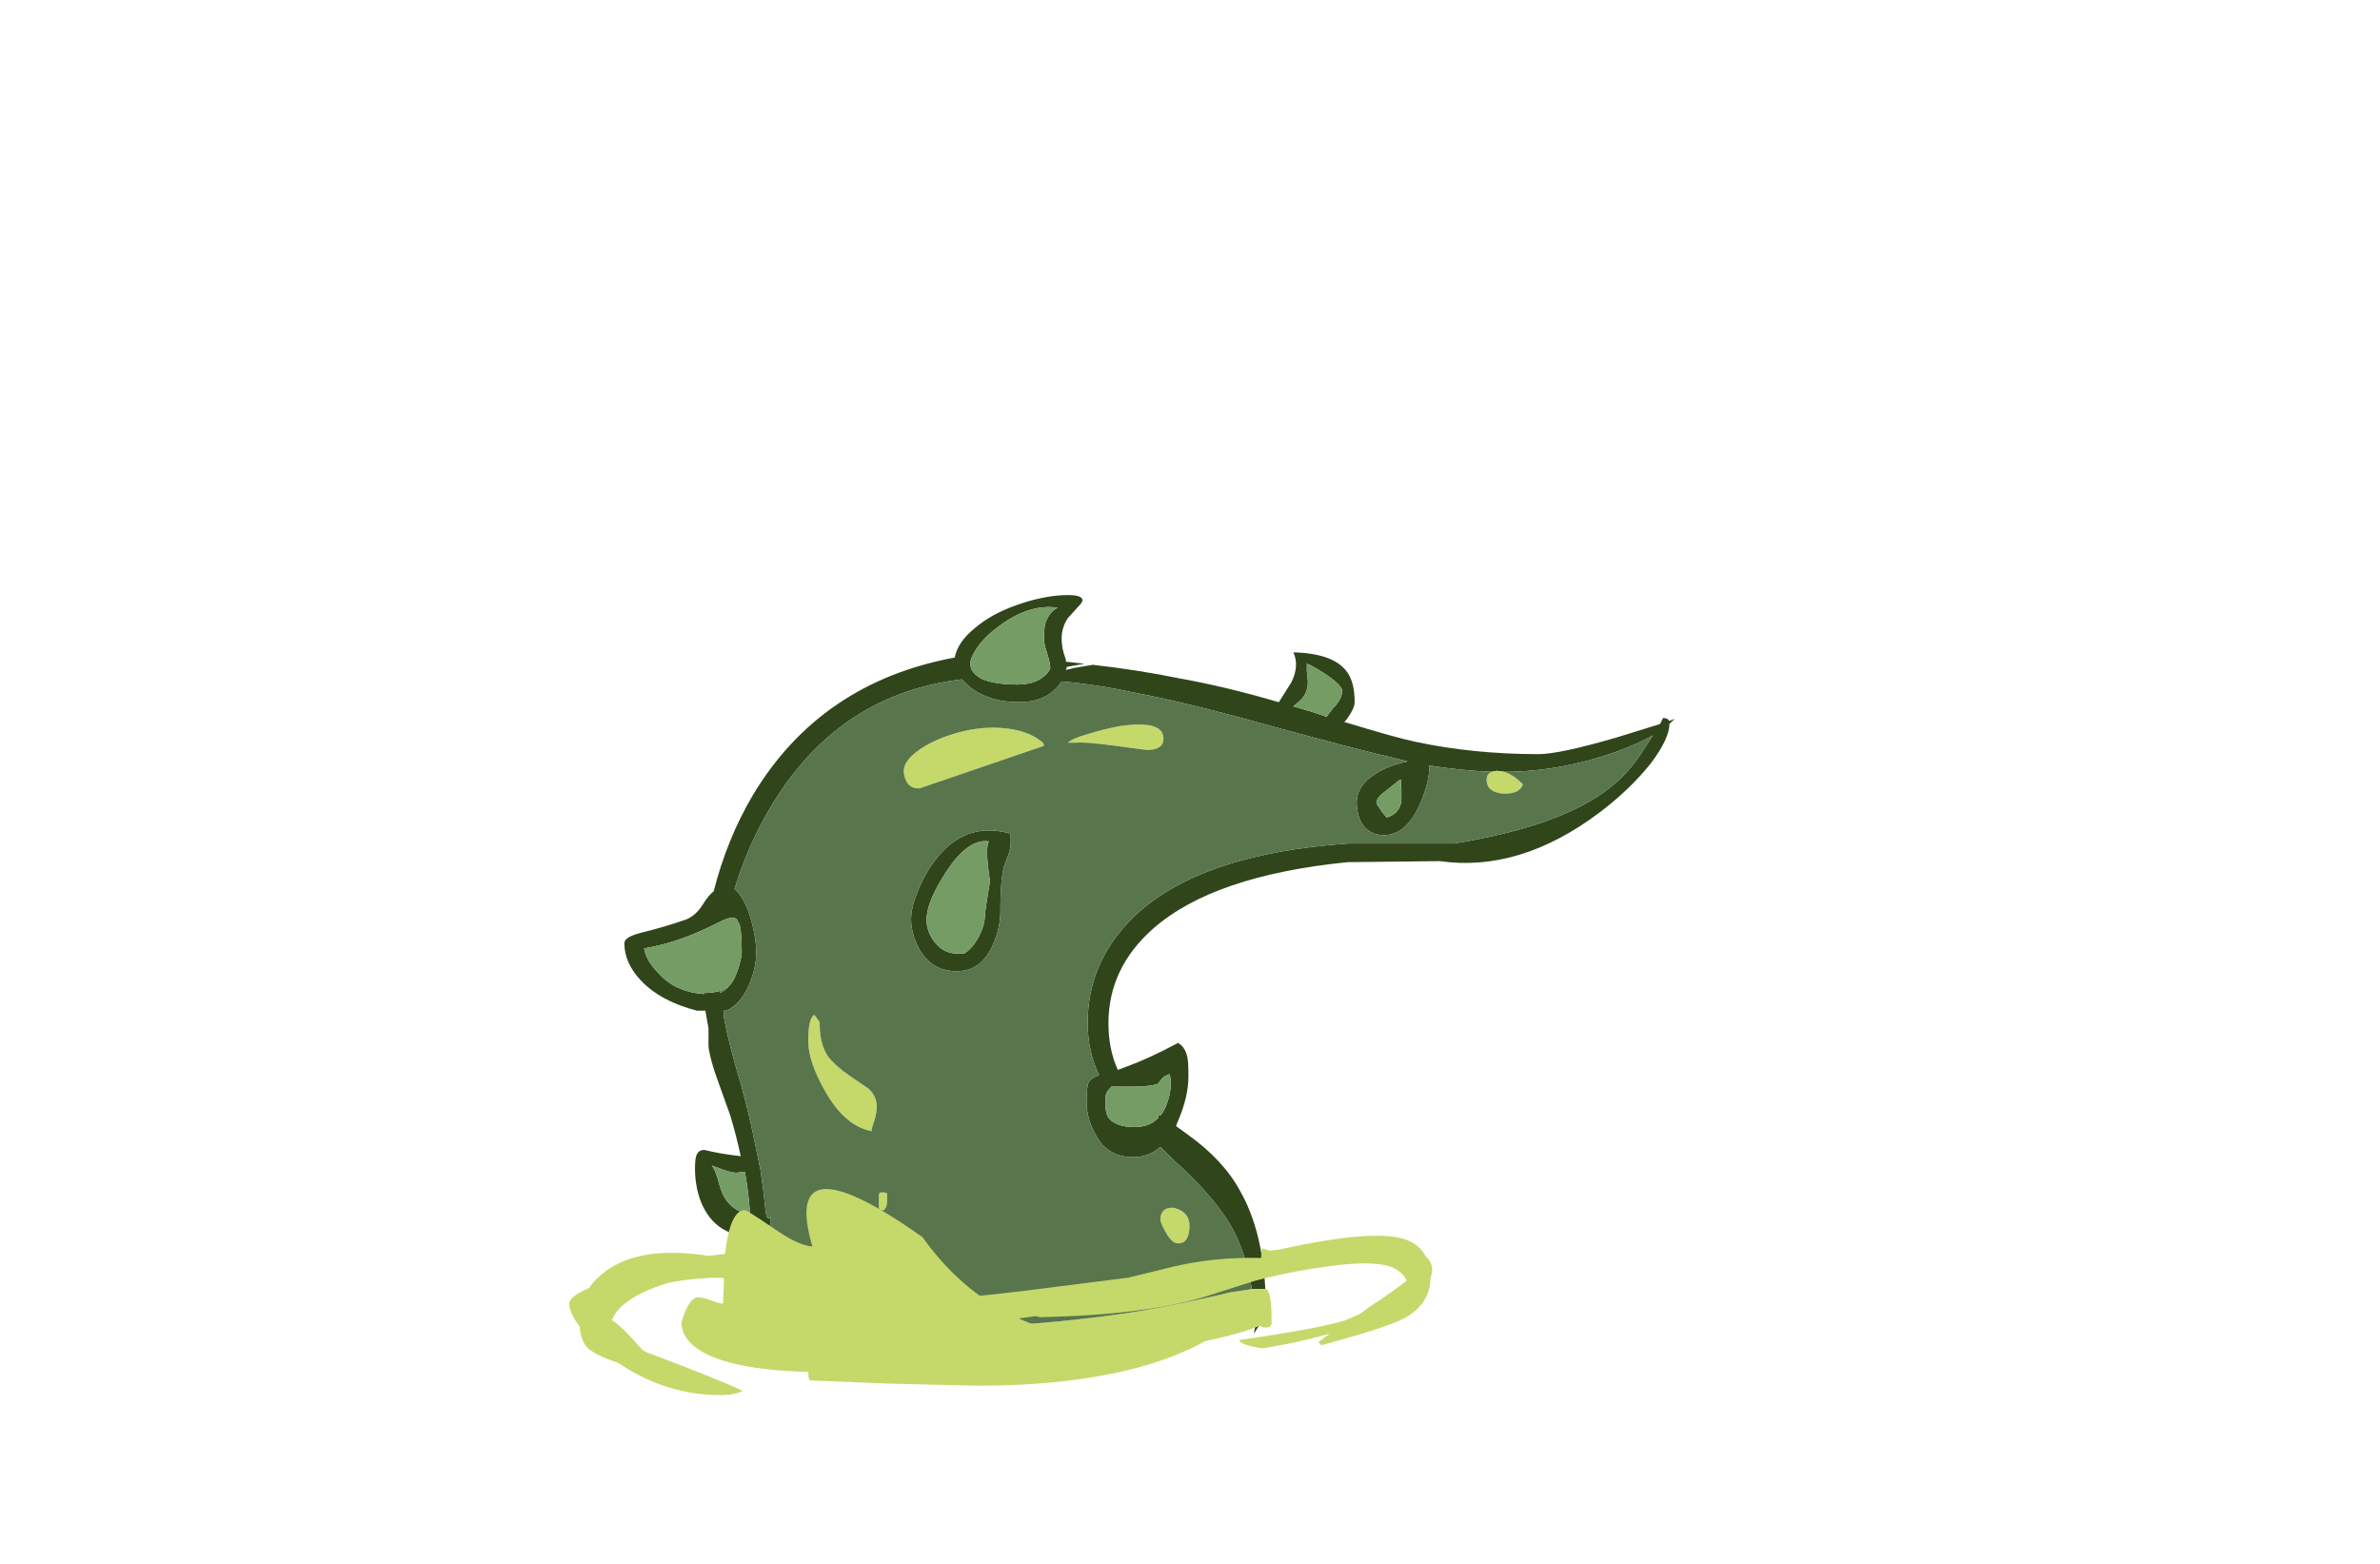 <?xml version="1.0" encoding="UTF-8" standalone="no"?>
<svg xmlns:ffdec="https://www.free-decompiler.com/flash" xmlns:xlink="http://www.w3.org/1999/xlink" ffdec:objectType="frame" height="527.1px" width="801.85px" xmlns="http://www.w3.org/2000/svg">
  <g transform="matrix(1.0, 0.0, 0.0, 1.0, 266.7, 474.6)">
    <use ffdec:characterId="474" height="38.5" transform="matrix(7.0, 0.0, 0.0, 7.0, -74.9, -274.05)" width="53.2" xlink:href="#shape0"/>
    <use ffdec:characterId="475" height="8.8" transform="matrix(7.0, 0.0, 0.0, 7.0, -37.1, -73.85)" width="22.9" xlink:href="#shape1"/>
  </g>
  <defs>
    <g id="shape0" transform="matrix(1.0, 0.0, 0.0, 1.0, 10.7, 39.15)">
      <path d="M24.8 -35.5 L24.85 -35.0 Q24.85 -34.45 24.5 -34.1 L24.15 -33.8 25.0 -33.55 25.75 -33.3 26.05 -33.7 Q26.5 -34.15 26.5 -34.55 26.5 -34.8 25.7 -35.35 25.0 -35.8 24.8 -35.85 L24.8 -35.5 M-2.3 -3.55 L-2.35 -3.4 -2.5 -3.35 -2.9 -3.35 -2.9 -3.4 Q-3.0 -3.35 -3.15 -3.3 L-3.25 -3.35 -2.5 -5.2 -2.15 -6.4 -2.15 -6.55 -1.95 -7.55 -1.95 -8.3 Q-3.6 -8.3 -4.3 -9.8 -4.65 -10.6 -4.65 -11.55 -4.65 -12.1 -4.55 -12.25 -4.45 -12.45 -4.2 -12.45 -3.4 -12.25 -2.45 -12.15 -2.65 -13.1 -2.95 -14.1 L-3.7 -16.2 Q-4.0 -17.15 -4.0 -17.5 L-4.0 -18.3 -4.15 -19.15 -4.55 -19.15 Q-6.3 -19.6 -7.25 -20.6 -8.05 -21.45 -8.05 -22.4 -8.05 -22.7 -7.25 -22.9 -6.05 -23.2 -5.2 -23.5 -4.65 -23.65 -4.25 -24.3 -4.0 -24.7 -3.75 -24.9 -3.1 -27.45 -1.85 -29.55 1.4 -34.95 7.85 -36.15 8.0 -36.9 8.8 -37.55 9.6 -38.25 10.9 -38.7 12.05 -39.1 13.05 -39.15 14.0 -39.2 14.0 -38.9 14.0 -38.8 13.75 -38.55 L13.3 -38.05 Q12.75 -37.25 13.2 -36.05 L13.2 -35.95 14.1 -35.85 13.25 -35.7 13.2 -35.55 13.6 -35.65 14.5 -35.8 Q16.7 -35.55 18.65 -35.15 20.9 -34.75 23.45 -34.0 L24.05 -34.95 Q24.45 -35.75 24.15 -36.4 26.05 -36.35 26.7 -35.5 27.1 -35.0 27.1 -34.0 27.1 -33.7 26.7 -33.15 L26.6 -33.05 Q29.05 -32.3 30.0 -32.1 32.8 -31.5 35.95 -31.5 36.95 -31.5 39.7 -32.3 L41.8 -32.95 41.95 -33.25 42.15 -33.2 42.25 -33.1 42.5 -33.2 42.25 -32.95 Q42.25 -32.25 41.35 -31.05 40.35 -29.8 38.9 -28.7 35.05 -25.8 31.2 -26.35 L26.75 -26.3 Q20.3 -25.65 17.4 -23.1 15.25 -21.2 15.25 -18.55 15.25 -17.3 15.7 -16.3 L16.1 -16.45 Q17.2 -16.85 18.6 -17.6 18.95 -17.4 19.05 -16.9 19.1 -16.7 19.1 -16.0 19.1 -15.0 18.6 -13.85 L18.5 -13.6 19.05 -13.2 Q20.8 -11.95 21.6 -10.45 22.65 -8.6 22.8 -5.75 L22.15 -5.75 Q21.9 -7.4 21.2 -8.7 20.35 -10.2 18.4 -11.95 L17.75 -12.6 Q17.2 -12.1 16.45 -12.1 15.1 -12.1 14.55 -13.35 14.2 -14.0 14.2 -14.75 14.2 -15.55 14.3 -15.7 14.4 -15.9 14.8 -16.05 14.25 -17.2 14.25 -18.55 14.25 -21.5 16.45 -23.65 19.6 -26.7 26.8 -27.2 L31.9 -27.2 Q37.1 -28.05 39.4 -29.9 40.25 -30.55 40.9 -31.55 L41.45 -32.4 Q40.75 -32.0 39.65 -31.6 36.95 -30.65 34.3 -30.65 L33.95 -30.7 33.7 -30.65 Q32.35 -30.7 30.7 -30.95 30.7 -30.1 30.2 -29.0 29.55 -27.6 28.5 -27.6 27.7 -27.6 27.35 -28.35 27.2 -28.75 27.2 -29.15 27.2 -30.0 28.1 -30.55 28.7 -30.95 29.65 -31.15 L28.85 -31.35 Q27.3 -31.7 22.9 -32.9 18.95 -34.0 16.55 -34.45 14.7 -34.85 13.0 -35.0 L12.85 -34.8 Q12.2 -34.0 10.95 -34.0 9.5 -34.0 8.55 -34.75 L8.2 -35.1 Q1.9 -34.35 -1.35 -28.35 -2.2 -26.8 -2.75 -25.0 -2.35 -24.7 -2.05 -23.85 -1.7 -22.75 -1.7 -21.95 -1.7 -21.2 -2.05 -20.4 -2.45 -19.45 -3.15 -19.15 L-3.25 -19.15 -3.25 -18.8 Q-3.0 -17.45 -2.45 -15.65 -2.0 -14.0 -1.75 -12.7 L-1.5 -11.5 Q-1.35 -10.5 -1.25 -9.5 L-1.2 -9.2 -1.05 -9.15 Q-1.0 -9.4 -1.0 -9.0 -1.0 -8.85 -1.1 -8.7 L-1.1 -8.5 Q-1.1 -7.3 -1.3 -6.35 -1.5 -5.6 -1.8 -5.2 -2.1 -4.0 -2.3 -3.55 M22.5 -4.0 L22.25 -3.6 22.3 -3.9 22.5 -4.0 M28.15 -29.15 Q28.15 -29.1 28.3 -28.9 28.45 -28.65 28.65 -28.45 29.3 -28.65 29.35 -29.3 L29.35 -29.8 Q29.3 -30.1 29.35 -30.25 29.3 -30.3 29.25 -30.25 L28.5 -29.65 Q28.15 -29.4 28.15 -29.15 M8.95 -36.65 Q8.6 -36.15 8.6 -35.85 8.6 -35.4 9.2 -35.1 9.85 -34.85 10.85 -34.85 11.7 -34.85 12.15 -35.25 12.4 -35.45 12.45 -35.65 12.45 -35.85 12.3 -36.35 12.15 -36.8 12.15 -37.0 12.15 -37.55 12.2 -37.75 12.35 -38.3 12.8 -38.55 11.4 -38.75 9.9 -37.6 9.3 -37.15 8.95 -36.65 M15.1 -14.7 Q15.1 -14.25 15.25 -14.0 15.6 -13.55 16.5 -13.55 17.25 -13.55 17.65 -14.0 L17.65 -14.15 17.75 -14.1 Q17.95 -14.35 18.05 -14.65 18.35 -15.4 18.2 -16.1 17.9 -16.0 17.8 -15.85 L17.65 -15.65 Q17.35 -15.45 15.4 -15.5 15.25 -15.35 15.15 -15.2 15.1 -15.0 15.1 -14.7 M10.55 -27.4 Q10.55 -26.95 10.45 -26.7 L10.3 -26.3 Q10.05 -25.75 10.05 -23.95 10.05 -23.15 9.7 -22.35 9.15 -21.05 7.95 -21.05 6.7 -21.05 6.1 -22.2 5.75 -22.9 5.75 -23.55 5.75 -24.1 6.05 -24.85 6.4 -25.75 6.95 -26.45 8.35 -28.25 10.45 -27.7 L10.5 -27.65 Q10.55 -27.65 10.55 -27.4 M9.5 -27.3 Q8.5 -27.45 7.45 -25.85 6.5 -24.4 6.5 -23.55 L6.5 -23.4 Q6.55 -22.9 6.85 -22.5 7.3 -21.9 7.95 -21.9 L8.3 -21.9 Q8.65 -22.1 8.95 -22.6 9.3 -23.25 9.3 -23.7 9.3 -23.9 9.55 -25.4 L9.5 -25.7 Q9.35 -26.75 9.45 -27.2 L9.5 -27.3 M-2.6 -23.5 Q-2.75 -23.75 -3.3 -23.5 -4.1 -23.1 -4.7 -22.85 -5.9 -22.35 -7.1 -22.15 -7.0 -21.55 -6.4 -20.95 -5.6 -20.05 -4.2 -19.95 L-4.25 -20.0 Q-3.8 -20.0 -3.45 -20.1 L-3.45 -20.0 Q-3.2 -20.1 -3.0 -20.35 -2.8 -20.55 -2.65 -20.95 -2.45 -21.45 -2.4 -21.95 -2.4 -22.9 -2.5 -23.3 L-2.6 -23.45 -2.6 -23.5 M-2.65 -11.35 Q-2.9 -11.35 -3.3 -11.5 L-3.85 -11.7 Q-3.7 -11.55 -3.55 -11.05 -3.4 -10.45 -3.25 -10.2 -2.9 -9.55 -2.0 -9.3 -2.05 -10.3 -2.25 -11.4 L-2.65 -11.35" fill="#31451b" fill-rule="evenodd" stroke="none"/>
      <path d="M22.8 -5.75 L22.85 -5.75 Q23.1 -5.55 23.1 -4.35 L23.1 -4.05 23.05 -4.0 Q23.05 -3.9 22.8 -3.9 22.65 -3.9 22.5 -4.0 L22.3 -3.9 Q21.55 -3.6 20.15 -3.3 17.35 -2.75 12.55 -2.4 L2.9 -2.4 Q0.75 -2.6 -0.6 -3.0 -1.5 -3.2 -2.3 -3.55 -2.1 -4.0 -1.8 -5.2 L-1.6 -5.2 0.7 -4.7 3.85 -3.95 8.55 -3.9 Q13.1 -4.1 16.8 -4.7 18.6 -5.0 21.15 -5.6 L22.15 -5.75 22.8 -5.75 M33.7 -30.65 L33.95 -30.7 34.3 -30.65 Q34.75 -30.5 35.2 -30.05 35.05 -29.6 34.35 -29.6 33.8 -29.6 33.55 -29.9 33.45 -30.1 33.45 -30.25 33.45 -30.55 33.7 -30.65 M5.4 -30.7 Q5.4 -31.2 6.2 -31.75 6.95 -32.25 8.05 -32.55 9.2 -32.85 10.2 -32.75 11.4 -32.65 12.1 -32.05 L12.15 -31.9 6.15 -29.85 Q5.65 -29.85 5.5 -30.25 5.4 -30.45 5.4 -30.7 M15.6 -31.9 Q14.1 -32.1 13.7 -32.05 L13.3 -32.05 Q13.5 -32.25 14.2 -32.45 15.0 -32.7 15.8 -32.85 17.9 -33.15 17.9 -32.25 17.9 -31.7 17.1 -31.7 L15.6 -31.9 M1.35 -18.6 L1.35 -18.55 Q1.35 -17.55 1.75 -16.95 2.1 -16.5 2.75 -16.05 L3.7 -15.4 Q4.1 -15.05 4.1 -14.5 4.1 -14.3 4.0 -13.9 3.85 -13.5 3.85 -13.35 2.55 -13.6 1.6 -15.3 0.8 -16.7 0.8 -17.7 0.8 -18.8 1.1 -18.95 L1.35 -18.6 M4.6 -10.35 L4.6 -10.1 Q4.6 -9.85 4.55 -9.7 L4.45 -9.55 4.25 -9.55 4.2 -9.65 Q4.2 -9.8 4.2 -10.05 L4.2 -10.3 4.25 -10.4 4.5 -10.4 4.6 -10.35 M18.6 -7.95 Q18.3 -7.95 18.0 -8.5 17.75 -8.95 17.75 -9.1 17.75 -9.45 18.0 -9.6 18.2 -9.7 18.45 -9.65 19.15 -9.45 19.15 -8.8 19.15 -7.95 18.6 -7.95" fill="#c4d96a" fill-rule="evenodd" stroke="none"/>
      <path d="M-1.8 -5.2 Q-1.5 -5.6 -1.3 -6.35 -1.1 -7.3 -1.1 -8.5 L-1.1 -8.7 Q-1.0 -8.85 -1.0 -9.0 -1.0 -9.4 -1.05 -9.15 L-1.2 -9.2 -1.25 -9.5 Q-1.35 -10.5 -1.5 -11.5 L-1.75 -12.7 Q-2.0 -14.0 -2.45 -15.65 -3.0 -17.45 -3.25 -18.8 L-3.25 -19.15 -3.15 -19.15 Q-2.45 -19.45 -2.05 -20.4 -1.7 -21.2 -1.7 -21.95 -1.7 -22.75 -2.05 -23.85 -2.35 -24.7 -2.75 -25.0 -2.2 -26.8 -1.35 -28.35 1.9 -34.35 8.2 -35.1 L8.55 -34.75 Q9.5 -34.0 10.95 -34.0 12.2 -34.0 12.85 -34.8 L13.0 -35.0 Q14.7 -34.85 16.55 -34.45 18.95 -34.0 22.9 -32.9 27.3 -31.7 28.85 -31.35 L29.65 -31.15 Q28.7 -30.95 28.1 -30.55 27.2 -30.0 27.2 -29.15 27.2 -28.75 27.35 -28.35 27.7 -27.6 28.5 -27.6 29.55 -27.6 30.2 -29.0 30.7 -30.1 30.7 -30.95 32.35 -30.7 33.7 -30.65 33.45 -30.55 33.45 -30.25 33.45 -30.1 33.55 -29.9 33.8 -29.6 34.35 -29.6 35.05 -29.6 35.2 -30.05 34.75 -30.5 34.3 -30.65 36.95 -30.65 39.65 -31.6 40.75 -32.0 41.45 -32.4 L40.9 -31.55 Q40.25 -30.55 39.4 -29.9 37.1 -28.05 31.9 -27.2 L26.8 -27.2 Q19.6 -26.7 16.45 -23.65 14.25 -21.5 14.25 -18.55 14.25 -17.2 14.8 -16.05 14.4 -15.9 14.3 -15.7 14.2 -15.55 14.2 -14.75 14.2 -14.0 14.55 -13.35 15.1 -12.1 16.45 -12.1 17.2 -12.1 17.75 -12.6 L18.4 -11.95 Q20.35 -10.2 21.2 -8.7 21.9 -7.4 22.15 -5.75 L21.15 -5.6 Q18.6 -5.0 16.8 -4.7 13.1 -4.1 8.55 -3.9 L3.85 -3.95 0.7 -4.7 -1.6 -5.2 -1.8 -5.2 M15.6 -31.9 L17.1 -31.7 Q17.9 -31.7 17.9 -32.25 17.9 -33.15 15.8 -32.85 15.0 -32.7 14.2 -32.45 13.5 -32.25 13.3 -32.05 L13.7 -32.05 Q14.1 -32.1 15.6 -31.9 M5.4 -30.7 Q5.4 -30.45 5.5 -30.25 5.65 -29.85 6.15 -29.85 L12.15 -31.9 12.1 -32.05 Q11.4 -32.65 10.2 -32.75 9.2 -32.85 8.05 -32.55 6.95 -32.25 6.2 -31.75 5.4 -31.2 5.4 -30.7 M10.55 -27.4 Q10.55 -27.65 10.5 -27.65 L10.45 -27.7 Q8.35 -28.25 6.95 -26.45 6.4 -25.75 6.05 -24.85 5.75 -24.1 5.75 -23.55 5.75 -22.9 6.1 -22.2 6.7 -21.05 7.95 -21.05 9.15 -21.05 9.7 -22.35 10.05 -23.15 10.05 -23.95 10.05 -25.75 10.3 -26.3 L10.45 -26.7 Q10.55 -26.95 10.55 -27.4 M18.6 -7.95 Q19.15 -7.95 19.15 -8.8 19.15 -9.45 18.45 -9.65 18.2 -9.7 18.0 -9.6 17.75 -9.45 17.75 -9.1 17.75 -8.95 18.0 -8.5 18.3 -7.95 18.6 -7.95 M4.6 -10.35 L4.5 -10.4 4.25 -10.4 4.2 -10.3 4.2 -10.05 Q4.2 -9.8 4.2 -9.65 L4.25 -9.55 4.45 -9.55 4.55 -9.7 Q4.6 -9.85 4.6 -10.1 L4.6 -10.35 M1.35 -18.6 L1.1 -18.95 Q0.8 -18.8 0.8 -17.7 0.8 -16.7 1.6 -15.3 2.55 -13.6 3.85 -13.35 3.85 -13.5 4.0 -13.9 4.1 -14.3 4.1 -14.5 4.1 -15.05 3.7 -15.4 L2.75 -16.05 Q2.1 -16.5 1.75 -16.95 1.35 -17.55 1.35 -18.55 L1.35 -18.6 M-3.45 -20.1 Q-3.2 -20.2 -3.0 -20.35 -3.2 -20.1 -3.45 -20.0 L-3.45 -20.1 M-2.5 -23.3 L-2.6 -23.5 -2.6 -23.45 -2.5 -23.3" fill="#59754c" fill-rule="evenodd" stroke="none"/>
      <path d="M24.8 -35.5 L24.8 -35.85 Q25.0 -35.8 25.7 -35.35 26.5 -34.8 26.5 -34.55 26.5 -34.15 26.05 -33.7 L25.75 -33.3 25.0 -33.55 24.15 -33.8 24.5 -34.1 Q24.85 -34.45 24.85 -35.0 L24.8 -35.5 M28.15 -29.15 Q28.15 -29.4 28.5 -29.65 L29.25 -30.25 Q29.3 -30.3 29.35 -30.25 29.3 -30.1 29.35 -29.8 L29.35 -29.3 Q29.3 -28.65 28.65 -28.45 28.45 -28.65 28.3 -28.9 28.15 -29.1 28.15 -29.15 M8.95 -36.65 Q9.3 -37.15 9.9 -37.6 11.4 -38.75 12.8 -38.55 12.35 -38.3 12.2 -37.75 12.15 -37.55 12.15 -37.0 12.15 -36.8 12.3 -36.35 12.45 -35.85 12.45 -35.65 12.4 -35.45 12.15 -35.25 11.7 -34.85 10.85 -34.85 9.85 -34.85 9.2 -35.1 8.6 -35.4 8.6 -35.85 8.6 -36.15 8.95 -36.65 M15.1 -14.7 Q15.1 -15.0 15.15 -15.2 15.25 -15.35 15.4 -15.5 17.35 -15.45 17.65 -15.65 L17.8 -15.85 Q17.9 -16.0 18.2 -16.1 18.35 -15.4 18.05 -14.65 17.95 -14.35 17.75 -14.1 L17.65 -14.15 17.65 -14.0 Q17.25 -13.55 16.5 -13.55 15.6 -13.55 15.25 -14.0 15.1 -14.25 15.1 -14.7 M9.5 -27.3 L9.45 -27.2 Q9.35 -26.75 9.5 -25.7 L9.55 -25.4 Q9.3 -23.9 9.3 -23.7 9.3 -23.25 8.95 -22.6 8.65 -22.1 8.3 -21.9 L7.95 -21.9 Q7.3 -21.9 6.85 -22.5 6.55 -22.9 6.5 -23.4 L6.5 -23.55 Q6.5 -24.4 7.45 -25.85 8.5 -27.45 9.5 -27.3 M-3.45 -20.1 Q-3.8 -20.0 -4.25 -20.0 L-4.2 -19.95 Q-5.6 -20.05 -6.4 -20.95 -7.0 -21.55 -7.1 -22.15 -5.9 -22.35 -4.7 -22.85 -4.1 -23.1 -3.3 -23.5 -2.75 -23.75 -2.6 -23.5 L-2.5 -23.3 Q-2.4 -22.9 -2.4 -21.95 -2.45 -21.45 -2.65 -20.95 -2.8 -20.55 -3.0 -20.35 -3.2 -20.2 -3.45 -20.1 M-2.65 -11.35 L-2.25 -11.4 Q-2.05 -10.3 -2.0 -9.3 -2.9 -9.55 -3.25 -10.2 -3.4 -10.45 -3.55 -11.05 -3.7 -11.55 -3.85 -11.7 L-3.3 -11.5 Q-2.9 -11.35 -2.65 -11.35" fill="#759c65" fill-rule="evenodd" stroke="none"/>
      <path d="M1.0 -1.35 L0.9 -1.35 Q0.8 -1.35 0.8 -1.85 0.8 -2.35 0.85 -2.4 0.9 -2.4 0.95 -2.35 4.9 -2.6 13.85 -3.5 20.5 -4.2 20.95 -4.0 19.95 -3.05 17.6 -2.25 14.05 -1.1 8.95 -1.1 L4.7 -1.2 1.0 -1.35 M7.8 -5.35 Q8.85 -5.35 13.05 -5.9 L16.2 -6.3 18.45 -6.85 Q20.4 -7.3 22.6 -7.25 22.6 -7.75 22.7 -7.7 L23.0 -7.6 23.45 -7.65 Q28.2 -8.7 29.65 -8.1 30.25 -7.85 30.5 -7.35 31.0 -6.9 30.75 -6.3 30.75 -5.05 29.5 -4.35 28.65 -3.9 25.5 -3.05 L25.35 -3.2 25.9 -3.6 Q24.05 -3.1 22.65 -2.9 L22.1 -3.0 Q21.55 -3.15 21.55 -3.3 25.4 -3.85 26.65 -4.25 27.0 -4.4 27.35 -4.55 L27.75 -4.85 Q28.9 -5.6 29.6 -6.15 29.45 -6.55 28.9 -6.8 27.9 -7.2 25.2 -6.75 L25.15 -6.75 Q23.6 -6.5 22.3 -6.15 L19.95 -5.4 Q17.05 -4.5 11.95 -4.4 L11.75 -4.45 Q9.4 -4.1 7.4 -4.1 3.0 -4.1 -0.45 -5.2 -1.35 -5.5 -2.45 -5.95 -3.25 -6.3 -3.4 -6.3 -4.65 -6.3 -5.95 -6.05 L-6.1 -6.0 Q-8.25 -5.3 -8.65 -4.25 -8.35 -4.1 -7.7 -3.4 L-7.15 -2.8 -6.95 -2.7 Q-3.5 -1.4 -2.35 -0.85 L-2.6 -0.75 Q-2.95 -0.65 -3.45 -0.65 -6.05 -0.65 -8.35 -2.2 -9.4 -2.55 -9.8 -2.9 -10.15 -3.25 -10.2 -3.95 -10.7 -4.6 -10.7 -5.05 -10.7 -5.4 -9.75 -5.8 -9.45 -6.25 -8.9 -6.65 -7.2 -7.85 -4.0 -7.35 L-3.15 -7.45 Q-2.6 -7.4 -1.6 -7.05 0.1 -6.45 0.5 -6.35 3.75 -5.35 7.8 -5.35" fill="#c4d96a" fill-rule="evenodd" stroke="none"/>
    </g>
    <g id="shape1" transform="matrix(1.0, 0.0, 0.0, 1.0, 5.3, 10.55)">
      <path d="M6.3 -8.25 Q8.4 -5.3 11.5 -4.1 14.1 -3.1 17.15 -3.45 L17.5 -3.15 17.6 -3.0 Q17.6 -2.6 17.4 -2.5 17.2 -2.35 16.55 -2.35 13.9 -2.2 12.0 -1.8 L1.75 -1.75 Q-2.4 -1.75 -4.15 -2.65 -5.3 -3.25 -5.3 -4.15 -4.95 -5.35 -4.5 -5.35 -4.25 -5.35 -3.85 -5.2 -3.45 -5.05 -3.3 -5.05 L-3.2 -7.5 Q-2.95 -9.55 -2.25 -9.55 -2.15 -9.55 -0.9 -8.7 0.3 -7.85 1.0 -7.8 -0.55 -13.1 6.3 -8.25" fill="#c4d96a" fill-rule="evenodd" stroke="none"/>
    </g>
  </defs>
</svg>

